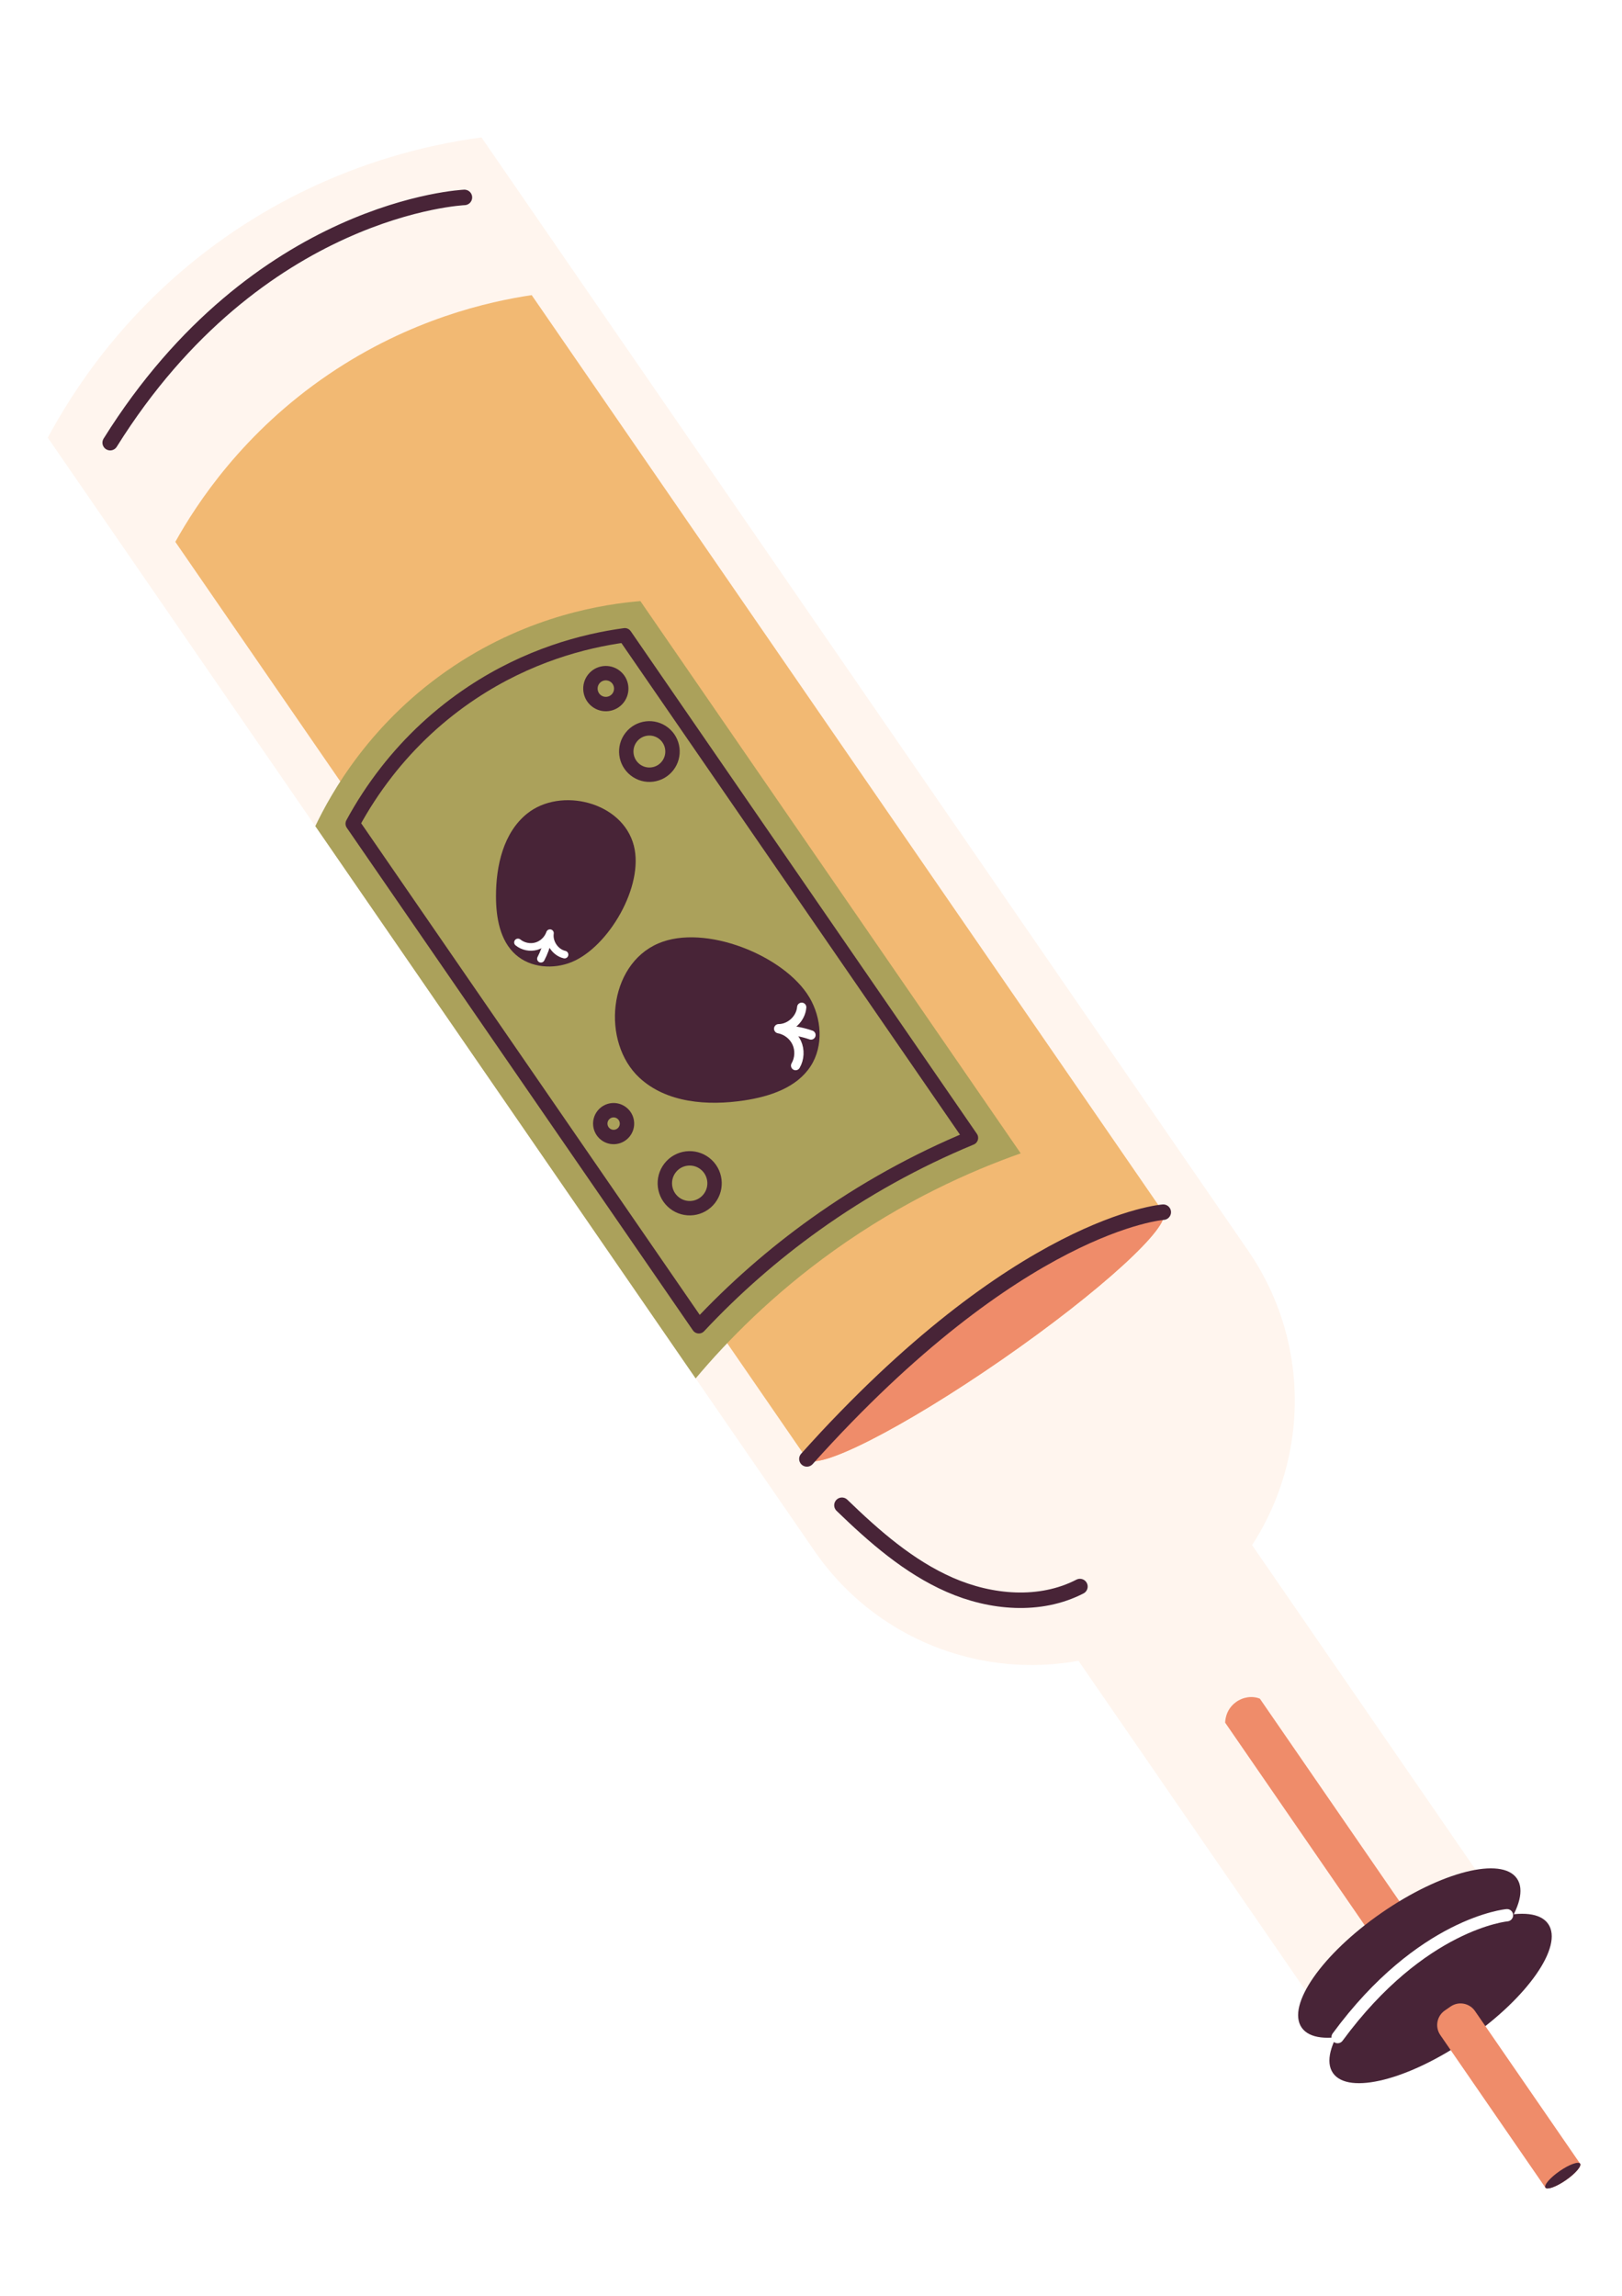<svg width="419" height="593" viewBox="0 0 419 593" fill="none" xmlns="http://www.w3.org/2000/svg">
<g clip-path="url(#clip0_447_2114)" filter="url(#filter0_d_447_2114)">
<path d="M7.341 103.038C13.684 91.234 26.462 71.184 49.56 53.909C77.508 33.011 105.648 27.329 119.374 25.487L317.396 312.956C338.769 343.988 331.021 386.503 300.086 407.921C269.149 429.333 226.743 421.539 205.363 390.507L7.341 103.038Z" fill="#FFF5EE"/>
<path d="M203.44 366.783L40.292 129.943C45.804 120.064 57.776 101.692 79.921 86.665C100.971 72.392 121.293 67.864 132.349 66.219C186.732 145.163 241.115 224.114 295.492 303.059C297.865 306.502 279.185 323.571 253.763 341.167C228.346 358.763 205.803 370.228 203.429 366.784L203.44 366.783Z" fill="#F2B973"/>
<path d="M203.44 366.783C201.066 363.34 219.76 346.287 245.177 328.691C270.599 311.095 293.123 299.615 295.497 303.059C297.871 306.502 279.19 323.571 253.768 341.167C228.352 358.762 205.808 370.227 203.435 366.784L203.44 366.783Z" fill="#EF8C6A"/>
<path d="M271.925 416.496C272.821 413.094 276.201 401.981 287.166 393.781C299.637 384.466 313.094 385.506 316.227 385.827C336.856 415.775 357.485 445.724 378.114 475.672L333.812 506.336L271.925 416.49L271.925 416.496Z" fill="#FFF5EE"/>
<path d="M339.327 525.376C335.376 519.641 344.618 506.37 359.977 495.741C375.33 485.112 390.983 481.145 394.939 486.885C398.889 492.621 389.648 505.892 374.289 516.521C358.936 527.15 343.283 531.117 339.327 525.376Z" fill="#482437"/>
<path d="M394.21 554.985L367.062 515.575C365.64 513.508 366.155 510.672 368.216 509.247L369.714 508.212C371.775 506.788 374.603 507.306 376.025 509.373L403.173 548.783C403.616 549.427 401.965 551.352 399.491 553.06C397.019 554.773 394.653 555.628 394.21 554.985Z" fill="#EF8C6A"/>
<path d="M394.216 554.984C393.774 554.34 395.409 552.428 397.882 550.715C400.354 549.002 402.731 548.139 403.179 548.782C403.622 549.426 401.971 551.351 399.498 553.064C397.026 554.777 394.66 555.633 394.217 554.989L394.216 554.984Z" fill="#482437"/>
<path d="M76.451 203.365C80.472 194.931 90.778 176.238 112.378 161.909C132.031 148.873 151.151 146.012 160.422 145.237C193.17 192.779 225.923 240.32 258.672 287.867C245.733 292.433 228.483 300.062 210.391 312.996C194.548 324.322 182.878 336.275 174.701 345.996C141.953 298.454 109.2 250.912 76.451 203.365Z" fill="#ABA15B"/>
<path d="M94.822 189.407C101.095 181.365 108.545 174.453 116.97 168.869C131.323 159.349 145.676 155.522 156.4 154.071L245.817 283.875C231.593 289.763 218.092 297.254 205.565 306.209C194.718 313.962 184.649 322.789 175.53 332.53L86.114 202.726C88.624 198.079 91.548 193.616 94.827 189.407L94.822 189.407Z" stroke="#482437" stroke-width="3.72" stroke-linecap="round" stroke-linejoin="round"/>
<path d="M204.072 247.56C207.262 252.929 207.804 260.105 204.41 265.347C200.806 270.922 193.828 273.2 187.274 274.196C177.829 275.628 167.211 274.857 160.191 268.354C150.312 259.195 152.013 239.237 165.073 233.643C177.109 228.49 197.66 236.791 204.066 247.561L204.072 247.56Z" fill="#482437"/>
<path d="M202.1 250.136C201.87 253.114 199.121 255.669 196.143 255.675C198.156 256.036 199.958 257.436 200.812 259.296C201.667 261.161 201.556 263.439 200.522 265.206" stroke="white" stroke-width="2.39" stroke-linecap="round" stroke-linejoin="round"/>
<path d="M204.496 257.307C202.514 256.615 200.438 256.193 198.348 256.043C198.378 255.961 198.408 255.879 198.438 255.796" stroke="white" stroke-width="2.39" stroke-linecap="round" stroke-linejoin="round"/>
<path d="M142.682 238.464C137.937 240.408 132.048 239.96 128.211 236.551C124.131 232.926 123.132 226.952 123.124 221.486C123.115 213.603 125.037 205.043 131.17 200.121C139.81 193.189 155.789 197.035 158.73 208.378C161.441 218.827 152.2 234.567 142.676 238.464L142.682 238.464Z" fill="#482437"/>
<path d="M140.837 236.539C138.449 235.989 136.708 233.427 137.072 230.997C136.531 232.596 135.18 233.891 133.564 234.359C131.947 234.827 130.113 234.456 128.802 233.391" stroke="white" stroke-width="1.96" stroke-linecap="round" stroke-linejoin="round"/>
<path d="M134.73 237.61C135.531 236.078 136.129 234.439 136.509 232.751C136.575 232.788 136.635 232.821 136.701 232.859" stroke="white" stroke-width="1.96" stroke-linecap="round" stroke-linejoin="round"/>
<path d="M364.484 492.617L355.521 498.819L311.494 434.909C311.486 434.74 311.46 431.633 314.267 429.595C316.123 428.249 318.502 427.911 320.456 428.707L364.484 492.617Z" fill="#EF8C6A"/>
<path d="M331.246 513.644C327.295 507.909 336.537 494.637 351.896 484.008C367.249 473.38 382.902 469.412 386.858 475.153C390.808 480.888 381.567 494.16 366.208 504.789C350.855 515.417 335.202 519.384 331.246 513.644Z" fill="#482437"/>
<path d="M169.209 300.664C166.413 298.474 165.922 294.426 168.104 291.624C170.287 288.822 174.324 288.332 177.119 290.522C179.915 292.712 180.406 296.76 178.224 299.562C176.041 302.364 172.005 302.854 169.209 300.664Z" stroke="#482437" stroke-width="3.72" stroke-linecap="round" stroke-linejoin="round"/>
<path d="M149.049 170.986C147.318 169.629 147.01 167.117 148.362 165.382C149.713 163.648 152.219 163.34 153.95 164.697C155.681 166.053 155.989 168.566 154.637 170.3C153.285 172.035 150.779 172.342 149.049 170.986Z" stroke="#482437" stroke-width="3.72" stroke-linecap="round" stroke-linejoin="round"/>
<path d="M159.074 188.807C156.475 186.77 156.016 183.006 158.046 180.401C160.076 177.797 163.83 177.338 166.429 179.376C169.028 181.413 169.487 185.177 167.457 187.782C165.427 190.386 161.673 190.845 159.074 188.807Z" stroke="#482437" stroke-width="3.72" stroke-linecap="round" stroke-linejoin="round"/>
<path d="M151.39 282.906C149.887 281.727 149.622 279.553 150.798 278.053C151.973 276.547 154.141 276.282 155.638 277.462C157.141 278.641 157.406 280.815 156.23 282.315C155.055 283.822 152.887 284.086 151.39 282.906Z" stroke="#482437" stroke-width="3.72" stroke-linecap="round" stroke-linejoin="round"/>
<path d="M273.973 399.745C263.675 405.064 250.969 403.958 240.35 399.299C229.732 394.646 220.833 386.82 212.492 378.751" stroke="#482437" stroke-width="4" stroke-linecap="round" stroke-linejoin="round"/>
<path d="M114.971 40.985C114.971 40.985 61.623 43.265 23.462 104.327" stroke="#482437" stroke-width="4" stroke-linecap="round" stroke-linejoin="round"/>
<path d="M295.496 303.059C295.496 303.059 258.22 305.68 203.439 366.783" stroke="#482437" stroke-width="4" stroke-linecap="round" stroke-linejoin="round"/>
<path d="M384.285 484.631C384.285 484.631 362.228 486.608 340.539 516.101" stroke="white" stroke-width="3.18" stroke-linecap="round" stroke-linejoin="round"/>
</g>
<defs>
<filter id="filter0_d_447_2114" x="-4.829" y="0.641" width="423.658" height="611.718" filterUnits="userSpaceOnUse" color-interpolation-filters="sRGB">
<feFlood flood-opacity="0" result="BackgroundImageFix"/>
<feColorMatrix in="SourceAlpha" type="matrix" values="0 0 0 0 0 0 0 0 0 0 0 0 0 0 0 0 0 0 127 0" result="hardAlpha"/>
<feOffset dx="5" dy="10"/>
<feGaussianBlur stdDeviation="5"/>
<feColorMatrix type="matrix" values="0 0 0 0 0 0 0 0 0 0 0 0 0 0 0 0 0 0 0.1 0"/>
<feBlend mode="plus-darker" in2="BackgroundImageFix" result="effect1_dropShadow_447_2114"/>
<feBlend mode="normal" in="SourceGraphic" in2="effect1_dropShadow_447_2114" result="shape"/>
</filter>
<clipPath id="clip0_447_2114">
<rect width="344" height="557" fill="white" transform="matrix(0.994 -0.111 -0.111 -0.994 61.951 592.359)"/>
</clipPath>
</defs>
</svg>
